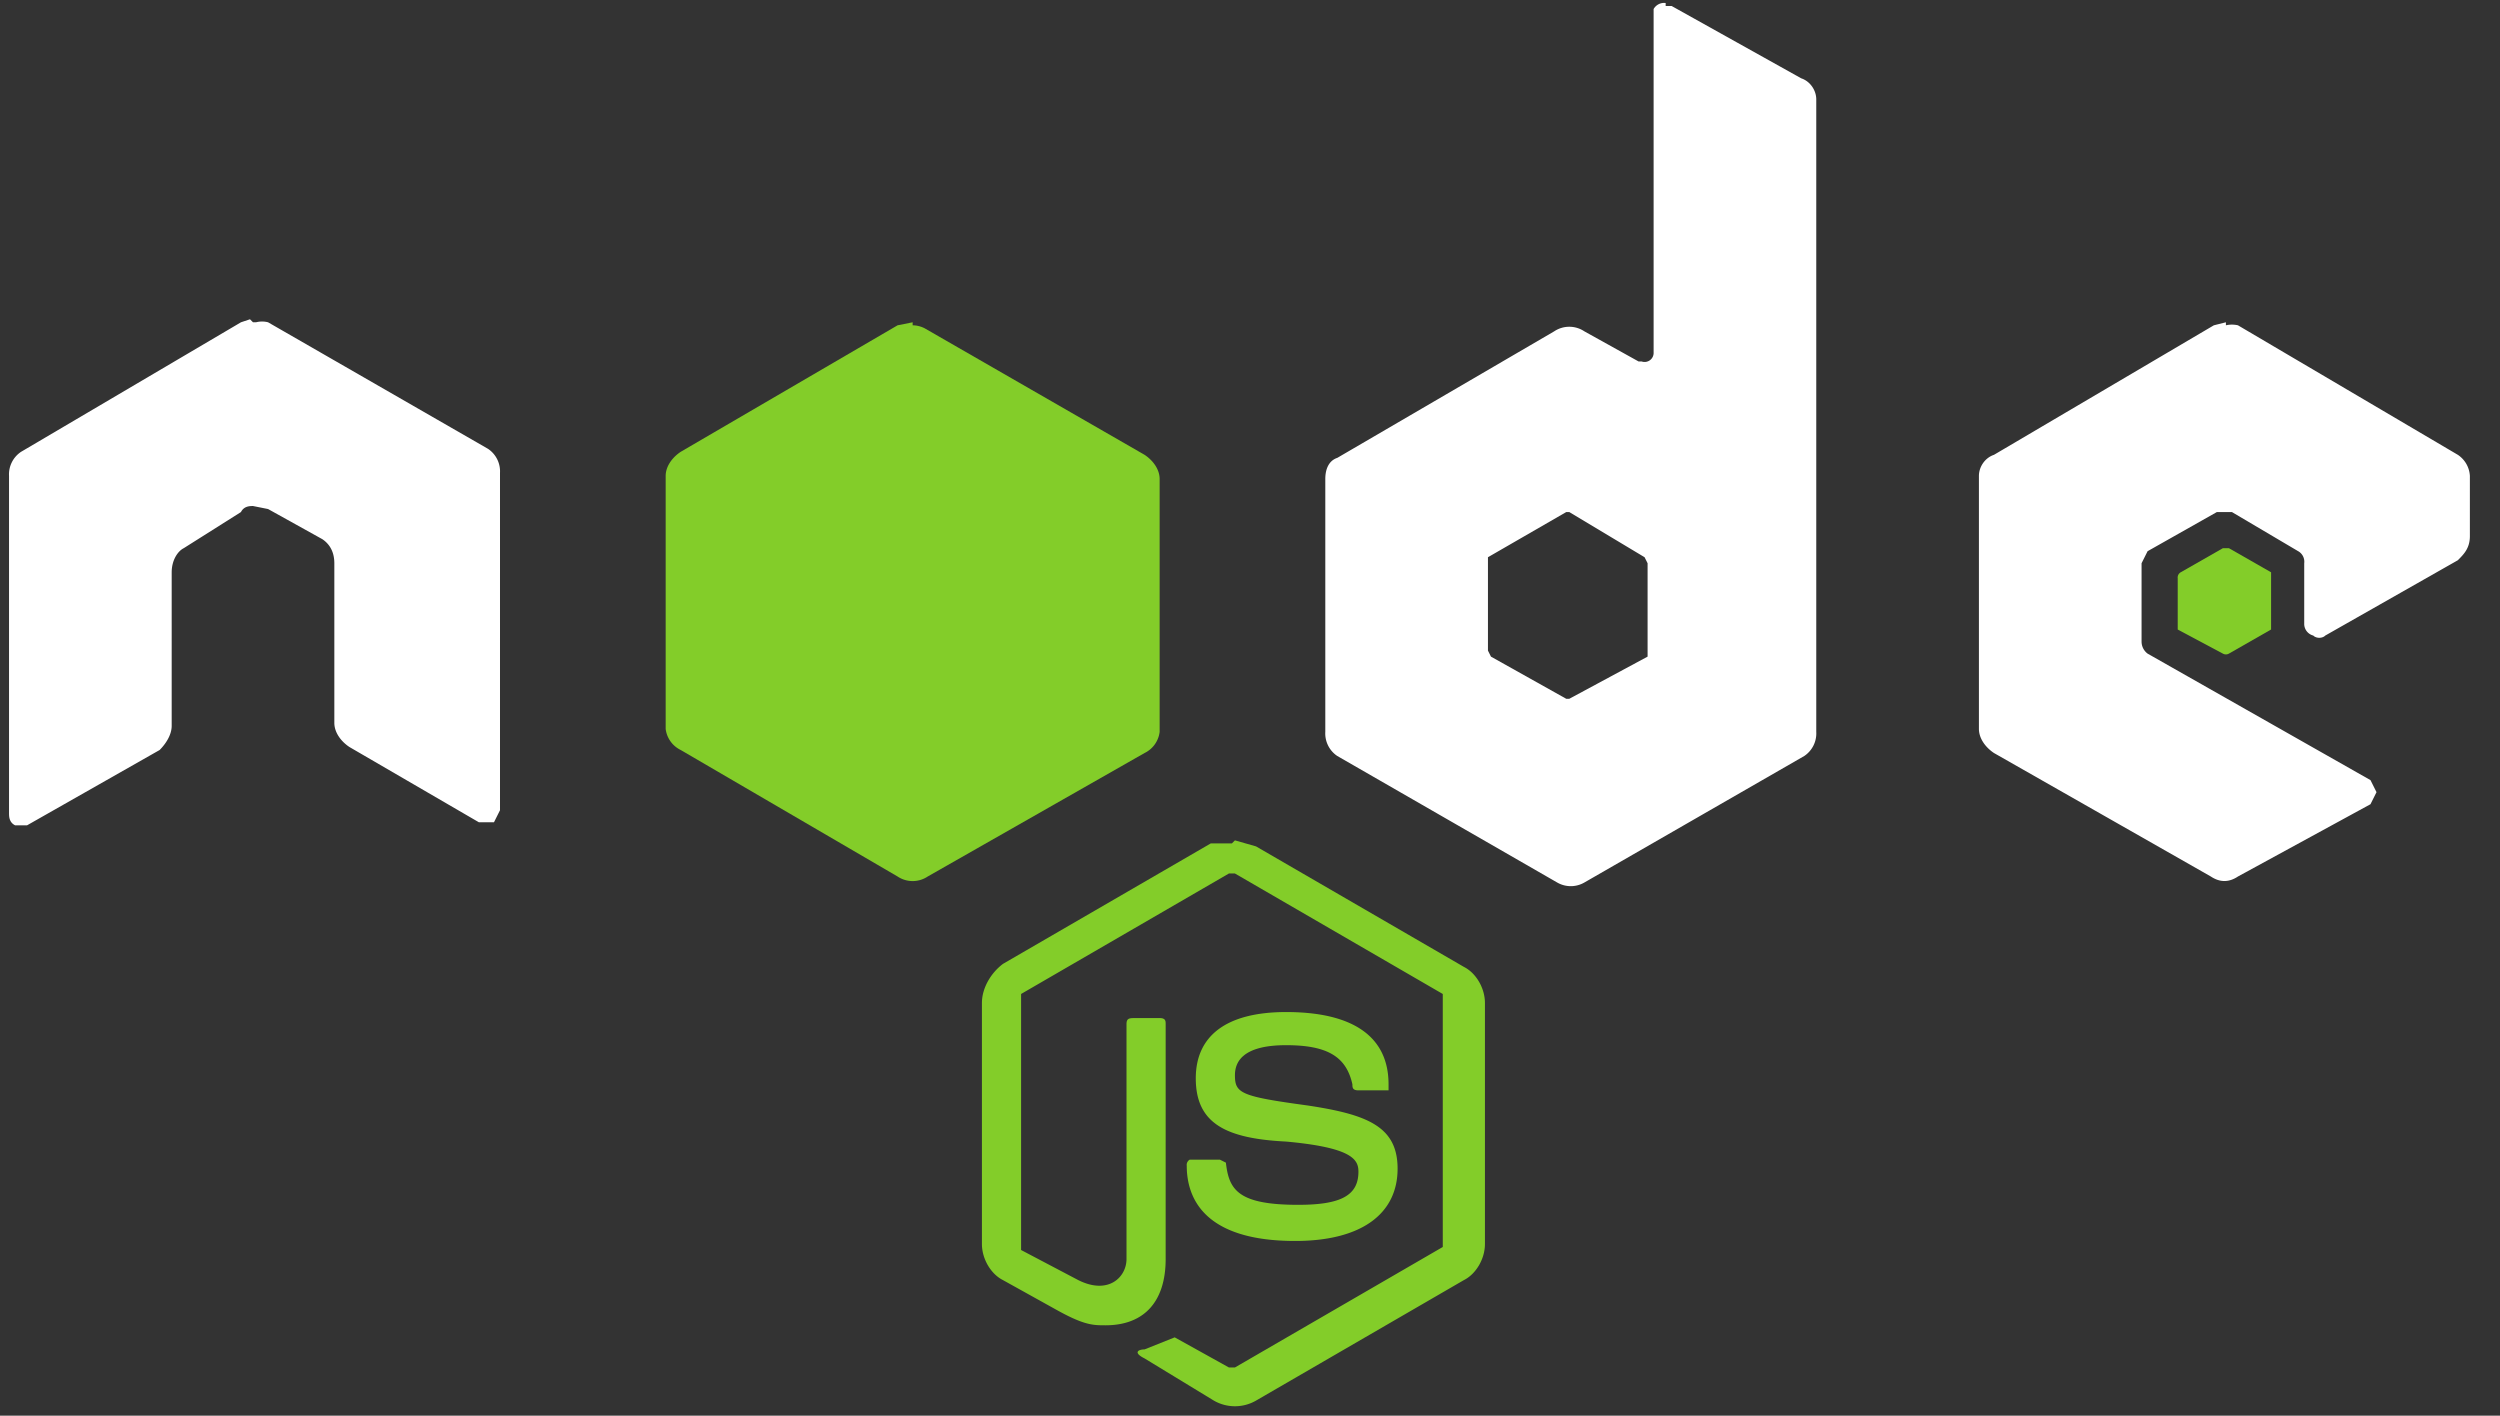 <svg xmlns="http://www.w3.org/2000/svg" width="83" height="47" fill="none"><rect width="100%" height="100%" fill="#333333" stroke="none"/><path fill="#83CD29" d="M40.9 28h-.7l-6.9 4c-.4.3-.7.8-.7 1.3v8c0 .5.3 1 .7 1.2l1.8 1c.9.5 1.2.5 1.6.5 1.3 0 2-.8 2-2.2V34c0-.1 0-.2-.2-.2h-.8c-.2 0-.3 0-.3.2v7.8c0 .6-.6 1.2-1.6.7l-1.9-1V33l6.9-4h.2l6.9 4V41.4l-6.9 4h-.2l-1.8-1H39l-1 .4c-.2 0-.4.1 0 .3l2.3 1.4a1.4 1.4 0 0 0 1.4 0l6.9-4c.4-.2.7-.7.7-1.2v-8c0-.5-.3-1-.7-1.2l-6.9-4-.7-.2Zm1.8 5.6c-2 0-3 .8-3 2.2 0 1.5 1 2 3 2.1 2.2.2 2.4.6 2.4 1 0 .8-.6 1.1-2 1.1-2 0-2.3-.5-2.4-1.4l-.2-.1h-1a.2.2 0 0 0-.1.2c0 1.1.6 2.5 3.6 2.5 2.2 0 3.4-.9 3.4-2.4 0-1.4-1-1.8-3-2.1-2.2-.3-2.4-.4-2.4-1 0-.4.2-1 1.7-1 1.4 0 2 .4 2.2 1.3 0 .1 0 .2.2.2h1V36c0-1.6-1.2-2.4-3.4-2.4Z"/><path fill="#fff" d="M55.3.1a.4.4 0 0 0-.4.2v11.4a.3.3 0 0 1-.4.3h-.1l-1.8-1a.9.9 0 0 0-1 0l-7.2 4.2c-.3.1-.4.4-.4.7v8.4a.9.9 0 0 0 .4.8l7.3 4.2a.9.9 0 0 0 .9 0l7.3-4.2a.9.9 0 0 0 .4-.8v-21c0-.3-.2-.6-.5-.7L55.5.2h-.2Zm-47 10.5-.3.1L.7 15a.9.9 0 0 0-.4.8V27c0 .1 0 .3.2.4h.4l4.4-2.5c.2-.2.4-.5.4-.8V19c0-.4.2-.7.4-.8L8 17c.1-.2.3-.2.4-.2l.5.1 1.8 1c.3.2.4.5.4.8v5.3c0 .3.2.6.5.8l4.3 2.5h.5l.2-.4V15.7a.9.9 0 0 0-.4-.8l-7.3-4.2a.8.8 0 0 0-.4 0h-.1Zm65.6.1-.4.1-7.3 4.3c-.3.1-.5.4-.5.7v8.4c0 .3.2.6.5.8l7.2 4.1c.3.2.6.2.9 0l4.4-2.4.2-.4-.2-.4-7.4-4.2a.5.5 0 0 1-.2-.4v-2.6l.2-.4 2.3-1.3h.5l2.2 1.3a.4.4 0 0 1 .2.4v2a.4.4 0 0 0 .3.4c.1.1.3.1.4 0l4.4-2.5c.2-.2.4-.4.4-.8v-2a.9.9 0 0 0-.4-.7l-7.3-4.3a.9.9 0 0 0-.4 0ZM52 17h.1l2.5 1.5.1.2v3.1l-2.6 1.4H52l-2.5-1.4-.1-.2v-3.1L52 17Z"/><path fill="#83CD29" d="m30.3 10.7-.5.1-7.2 4.2c-.3.2-.5.5-.5.8v8.4a.9.9 0 0 0 .5.7l7.2 4.2a.9.9 0 0 0 1 0L38 25a.9.9 0 0 0 .5-.7v-8.4c0-.3-.2-.6-.5-.8l-7.3-4.2a.9.9 0 0 0-.4-.1Zm43.6 7.5h-.1l-1.4.8a.2.2 0 0 0-.1.2V20.9l1.5.8a.2.2 0 0 0 .2 0l1.4-.8V19l-1.4-.8h-.1Z"/></svg>
